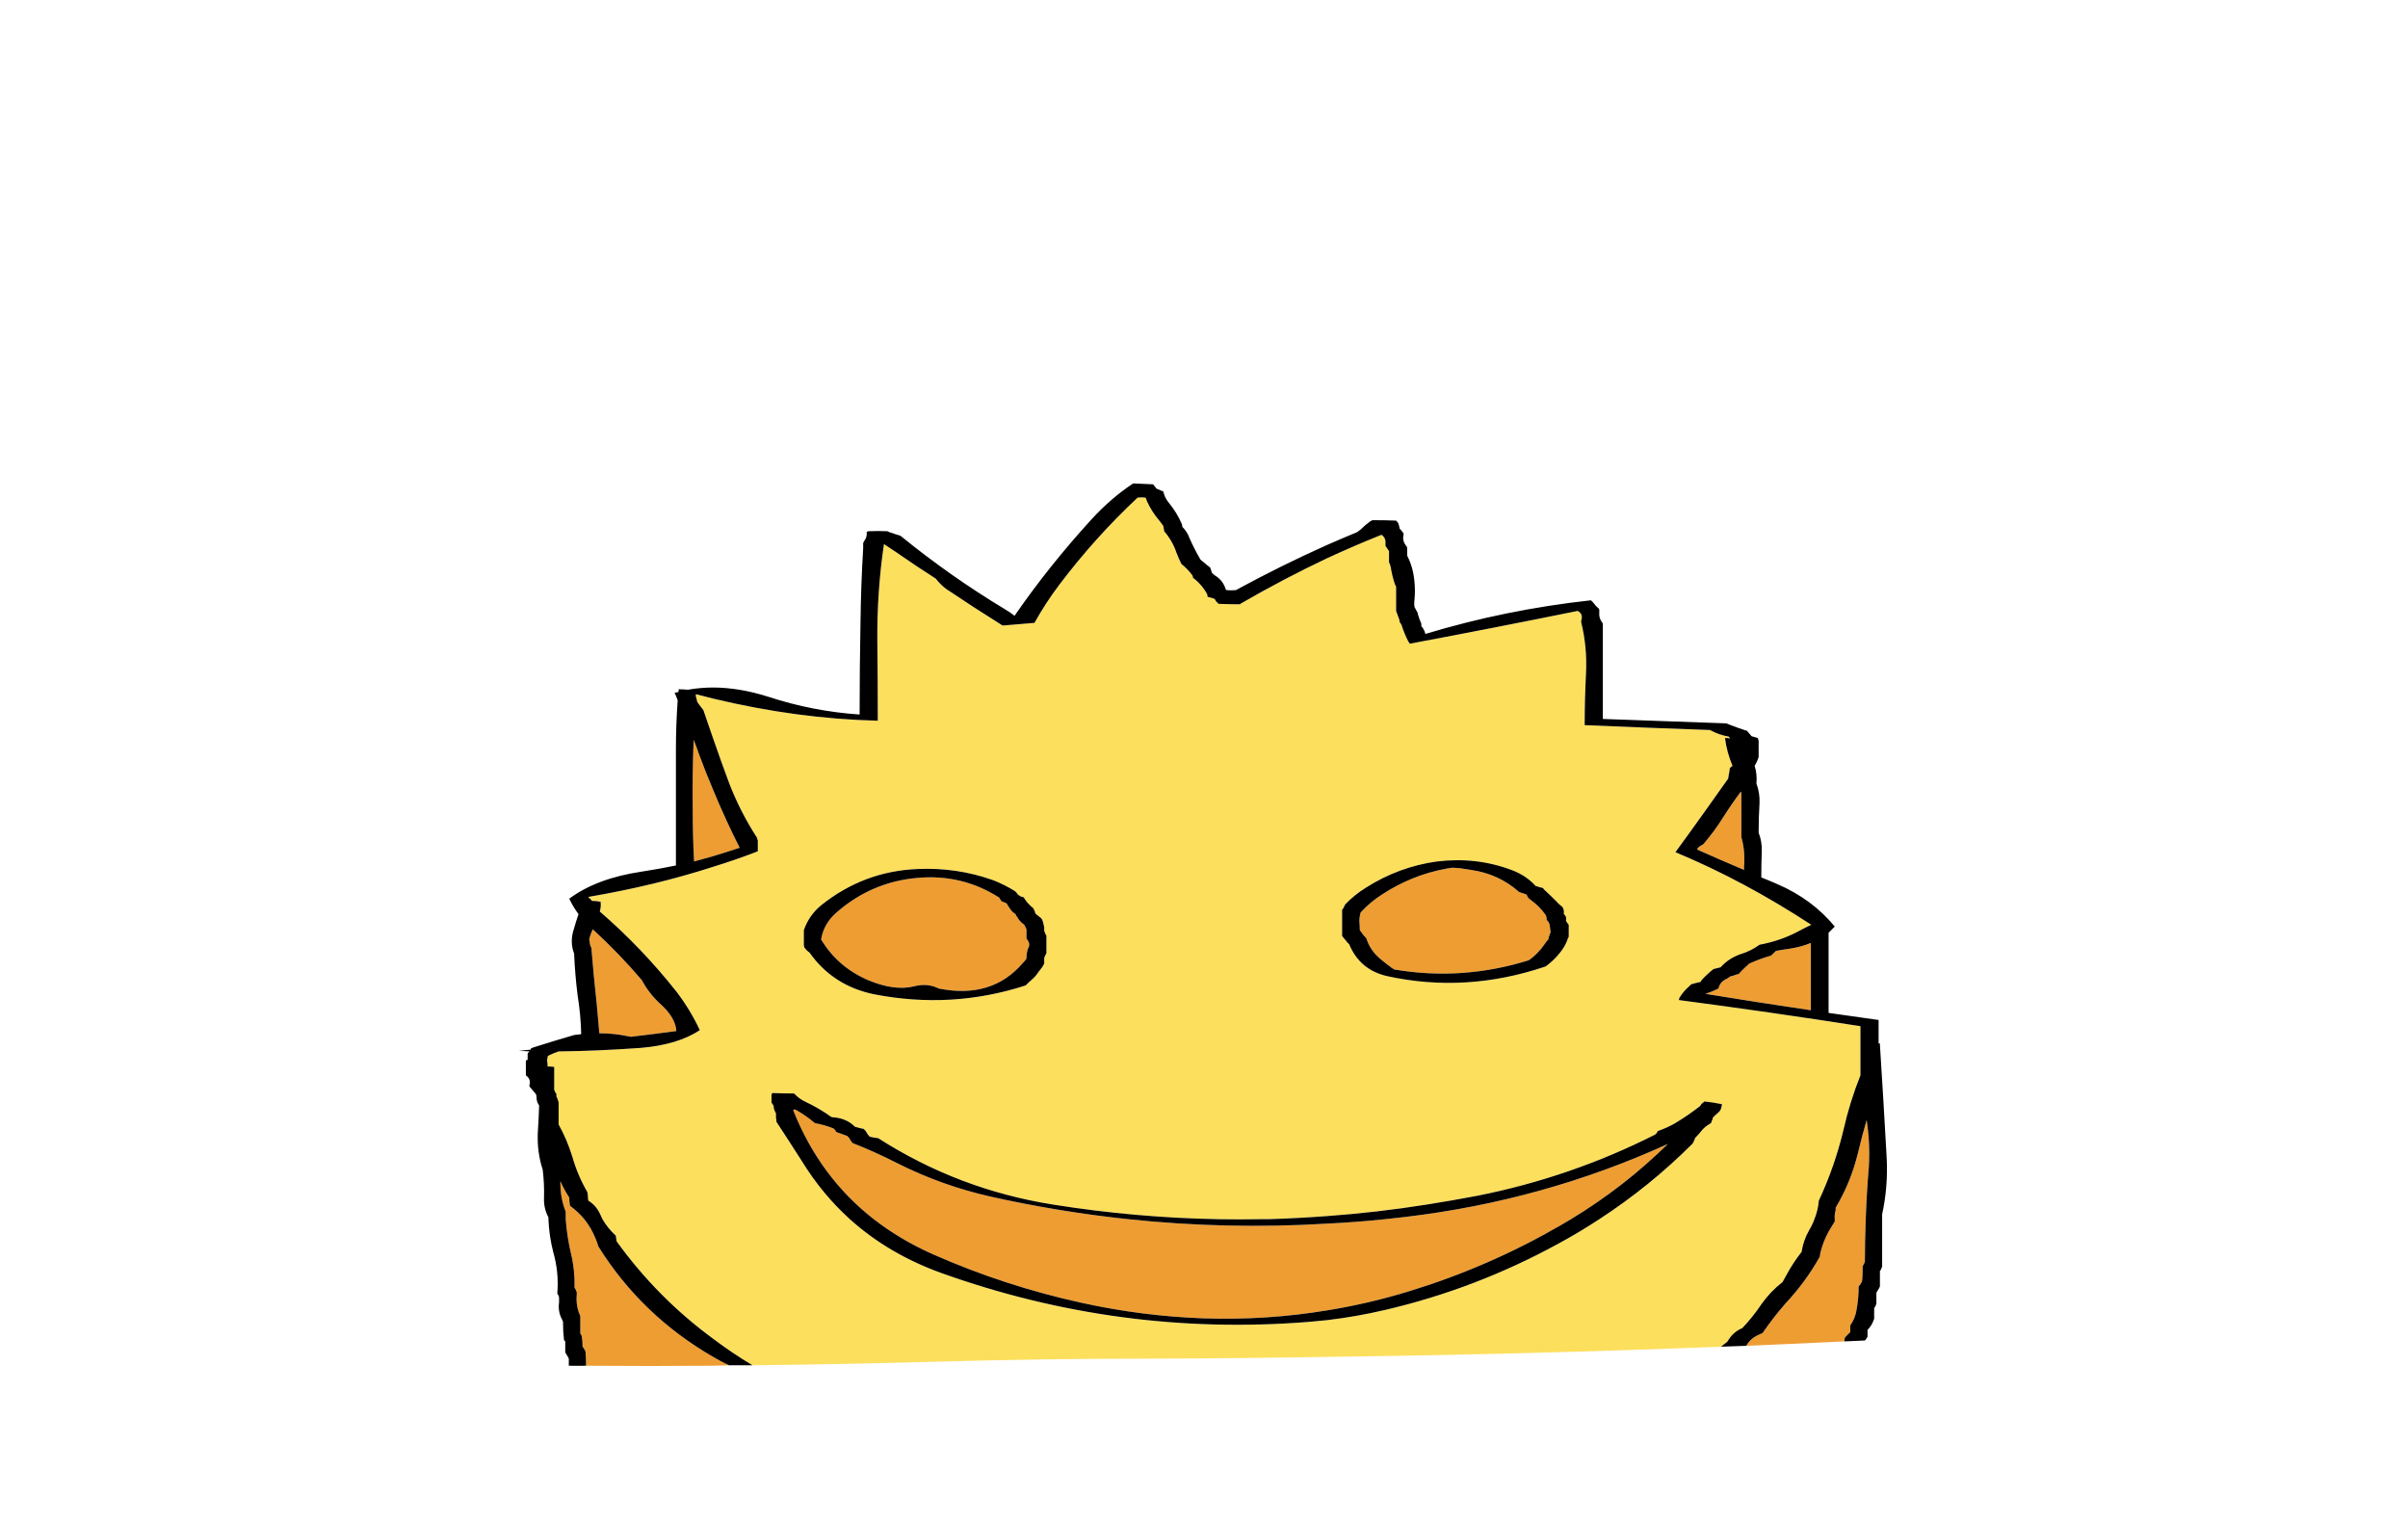 
<svg viewBox="0 0 272 172" height="172px" width="272px" y="0px" x="0px" preserveAspectRatio="none" xmlns:xlink="http://www.w3.org/1999/xlink" version="1.1" xmlns="http://www.w3.org/2000/svg">
<defs></defs>

<g id="Layer_2">
<g>
<g>
<g>
<path d="M 63.3 133.4
Q 63.3 133.55 63.3 133.65 63.3 135.35 63.9 136.85 63.909 137.276 63.9 137.7 64.048 139.667 64.5 141.6 64.95 143.45 64.9 145.45 65 145.55 65.05 145.7 65.1 145.8 65.15 145.95 65.15 146.05 65.15 146.2 65.05 147.2 65.35 148.15 65.45 148.4 65.55 148.65 65.55 148.75 65.55 148.9 65.55 149.6 65.55 150.35 65.55 150.5 65.55 150.6 65.65 150.75 65.7 150.85 65.8 151.35 65.8 151.85 65.8 151.95 65.8 152.1 65.9 152.2 65.95 152.3 66.05 152.45 66.1 152.55 66.15 152.7 66.15 152.8 66.2 153.45 66.2 154.05 66.2 154.14 66.2 154.25 73.321 154.309 80.55 154.25 81.449 154.235 82.35 154.2 81.846 153.971 81.35 153.7 80.946 153.478 80.55 153.25 72.462 148.57 67.6 140.8 67.3 139.8 66.75 138.8 66.41 138.214 66 137.7 65.302 136.853 64.4 136.2 64.35 136.05 64.35 135.9 64.3 135.6 64.3 135.25 63.7 134.35 63.3 133.4
M 210.85 126.5
Q 210.3 128.4 209.85 130.3 209.05 133.55 207.35 136.4 207.35 136.55 207.35 136.7 207.2 137.15 207.25 137.65
L 207.25 137.7
Q 207.25 137.825 207.25 137.95 206.9 138.5 206.55 139.1 205.9 140.3 205.6 141.6 205.6 141.8 205.55 141.95 203.95 144.8 201.7 147.2 200.3 148.8 199.1 150.55 198.75 150.7 198.45 150.85 197.678 151.236 197.25 152 202.823 151.773 208.35 151.5 208.35 151.356 208.35 151.2 208.4 151.05 208.5 150.95 208.75 150.7 209 150.45 209 150.3 209 150.2 209 149.95 209 149.7 209.55 148.9 209.7 148 209.95 146.65 209.95 145.3 210.05 145.15 210.15 145.05 210.2 144.9 210.3 144.8 210.35 144.65 210.35 144.55 210.4 143.95 210.4 143.3 210.4 143.2 210.4 143.05 210.4 142.95 210.5 142.85 210.55 142.7 210.65 142.55 210.65 140.125 210.75 137.7 210.852 134.725 211.1 131.75 211.25 129.1 210.85 126.5
M 113.55 101.95
Q 113.35 101.9 113.15 101.8 113.05 101.7 113 101.6 112.9 101.5 112.9 101.4 108.7 98.7 103.65 99.15 98.45 99.6 94.5 103.05 93.05 104.3 92.75 106.1 94.6 109.2 98.05 110.7 101.05 111.95 103.25 111.4 104.75 111 106.05 111.65 112.05 112.85 115.55 108.75 115.75 108.55 115.9 108.35 115.95 108.25 115.95 108.15 115.95 107.9 116 107.6 116.05 107.25 116.2 106.95 116.25 106.9 116.25 106.8 116.25 106.7 116.25 106.6 116.25 106.5 116.2 106.4 116.1 106.2 115.95 106 115.95 105.9 115.95 105.8 115.95 105.7 115.95 105.6 115.95 105.4 115.95 105.25 115.95 105.15 115.95 105.05 115.95 104.95 115.9 104.85 115.85 104.75 115.8 104.65 115.75 104.55 115.7 104.45 115.6 104.35 115.45 104.25 115.15 104 114.95 103.65 114.8 103.45 114.7 103.25 114.65 103.15 114.5 103.1 114.2 102.85 114 102.5 113.85 102.3 113.75 102.1 113.65 102 113.55 101.95
M 176.35 138.35
Q 176.905 138.031 177.45 137.7 183.408 134.1 188.4 129.2 174.35 135.6 158.7 137.45 157.584 137.584 156.45 137.7 153.179 138.042 149.9 138.2 138.6 138.882 127.45 137.7 119.636 136.875 111.9 135.15 106.35 133.9 101.3 131.35 98.75 130.05 96.3 129.1 96.05 128.8 95.9 128.5 95.8 128.4 95.7 128.3 95.15 128.1 94.45 127.85 94.4 127.75 94.35 127.65 94.25 127.55 94.15 127.45 93.15 127.05 92.05 126.85 91.05 126 89.9 125.35 89.65 125.25 89.6 125.4 92.598 132.946 98.7 137.7 101.663 140.003 105.35 141.65 113.5 145.25 122.2 147.15 129 148.65 135.95 148.9 143.038 149.136 149.9 148 154.655 147.232 159.3 145.8 168.25 143.05 176.35 138.35
M 166.15 98.25
Q 165.513 98.159 164.85 98.05 164.463 98.039 164.05 98 163.738 98.047 163.4 98.1 159.489 98.821 156.15 101 154.8 101.85 153.7 103.05 153.55 103.55 153.55 104.05 153.6 104.55 153.6 105.05 153.8 105.3 154 105.6 154.2 105.8 154.35 106 154.75 107.3 155.85 108.25 156.5 108.8 157.25 109.35 157.4 109.4 157.5 109.5 165.2 110.8 172.7 108.45 173.75 107.7 174.5 106.6 174.65 106.35 174.9 106.1 174.9 105.9 175 105.7 175.05 105.5 175.15 105.3 175.1 104.9 175.05 104.5 175 104.15 174.7 103.9 174.7 103.8 174.7 103.7 174.7 103.6 174.65 103.5 174.65 103.4 174.6 103.35 173.9 102.35 172.85 101.6 172.55 101.4 172.45 101.05 172.25 100.95 172.05 100.9 171.85 100.85 171.6 100.75 169.3 98.7 166.15 98.25
M 66.55 106.1
Q 66.6 106.2 66.6 106.25 66.6 106.7 66.8 107.05 67.05 110.2 67.4 113.35 67.55 115.05 67.7 116.7 69.35 116.7 71 117.05 71.1 117.05 71.25 117.1 73.8 116.8 76.4 116.45 76.3 114.9 74.55 113.35 73.3 112.2 72.5 110.7 69.9 107.65 66.95 104.95 66.7 105.5 66.55 106.1
M 79 85.3
Q 78.7 84.4 78.35 83.55 78.2 87.5 78.25 91.45 78.25 94.4 78.4 97.3 79.479 97.009 80.55 96.7 82.059 96.247 83.55 95.75 81.94 92.562 80.55 89.2 79.737 87.291 79 85.3
M 204.55 108.95
Q 204.55 107.75 204.55 106.5 203.45 106.95 202.15 107.15 201.4 107.25 200.6 107.4 200.45 107.55 200.3 107.7 200.15 107.85 200 107.95 199.9 108 199.8 108 198.65 108.35 197.55 108.85 197.45 109 197.3 109.1 196.85 109.5 196.4 110 196.3 110.05 196.2 110.05 195.8 110.2 195.4 110.3 195.25 110.45 195.05 110.55 194.35 110.85 194.15 111.5 194.15 111.6 194.1 111.65 193.4 112 192.65 112.25 198.45 113.2 204.55 114.1 204.55 111.55 204.55 108.95
M 191.85 95.7
Q 191.75 95.8 191.7 95.95 194.05 97 197 98.25 197 98.05 197 97.9 197.15 96.15 196.7 94.55 196.7 93.65 196.7 92.8 196.7 91.2 196.7 89.65 196.7 89.5 196.65 89.4 195.6 90.8 194.65 92.3 193.65 93.9 192.4 95.35 192.1 95.5 191.85 95.7 Z" stroke="none" fill="#EE9D33"></path>

<path d="M 178.6 70.25
Q 178.6 70.1 178.65 69.95 178.8 69.3 178.2 69 168.85 70.9 159.25 72.7 159.15 72.55 159.05 72.4 158.6 71.5 158.3 70.55 158.2 70.4 158.1 70.25 158.1 70.1 158.05 69.95 157.9 69.5 157.7 69 157.7 68.85 157.7 68.7 157.7 67.95 157.7 67.2 157.7 66.7 157.7 66.25 157.6 66.1 157.55 65.95 157.25 65.05 157.1 64.1 157.05 63.8 156.9 63.5 156.9 63.35 156.9 63.2 156.9 62.7 156.9 62.25 156.8 62.1 156.7 61.95 156.6 61.8 156.5 61.65 156.5 61.5 156.5 61.35 156.55 60.75 156.05 60.4 152.971 61.631 149.9 63.05 144.99 65.37 140.1 68.2
L 140.1 68.25
Q 138.85 68.25 137.65 68.2 137.5 68.05 137.35 67.9 137.3 67.8 137.25 67.7 137.2 67.65 137.1 67.6 136.75 67.5 136.4 67.4 136.4 67.25 136.35 67.1 135.75 66 134.75 65.25 134.75 65.1 134.7 65 134.15 64.25 133.45 63.7 133.15 63.1 132.9 62.45 132.45 61.1 131.5 60 131.5 59.85 131.45 59.7 131.45 59.55 131.4 59.4 131.2 59.1 130.95 58.8 130.1 57.8 129.55 56.6 129.5 56.5 129.45 56.3 129.4 56.2 129.35 56.2 128.95 56.15 128.5 56.2 123.65 60.75 119.65 66.05 118.1 68.1 116.85 70.35 115.05 70.5 113.25 70.65 110.05 68.65 106.85 66.5 106.2 66 105.7 65.35 103.5 63.95 101.35 62.45 100.6 61.95 99.85 61.45 99.05 66.8 99.1 72.5 99.15 76.65 99.15 80.8 99.15 81.1 99.15 81.4 89.994 81.173 80.55 78.9 79.577 78.657 78.6 78.4 78.6 78.5 78.6 78.6
L 78.6 78.65
Q 78.7 78.95 78.75 79.25 78.85 79.4 78.95 79.55 79.2 79.9 79.45 80.2 79.989 81.817 80.55 83.4 81.446 85.997 82.4 88.55 83.65 91.75 85.5 94.6 85.55 94.75 85.6 94.95 85.6 95.4 85.6 95.85 85.6 96 85.6 96.15 83.136 97.102 80.55 97.9 73.902 100.04 66.45 101.3 66.55 101.45 66.7 101.55 66.8 101.65 66.85 101.75 67.35 101.75 67.85 101.85
L 67.85 101.95
Q 67.9 102.45 67.75 102.95 72.5 107.05 76.45 112.05 78 114.1 79.05 116.35 76.55 118 72.4 118.35 67.55 118.7 63.1 118.75 62.5 118.95 61.9 119.25 61.85 119.35 61.85 119.45 61.8 119.65 61.8 119.85 61.85 120.05 61.85 120.25 61.85 120.35 61.85 120.45 62.2 120.45 62.6 120.5
L 62.6 120.6
Q 62.6 120.75 62.6 120.85 62.6 121.75 62.6 122.6 62.6 122.85 62.6 123.1 62.65 123.2 62.7 123.3 62.75 123.45 62.85 123.55 62.85 123.7 62.85 123.85 62.95 124 63 124.2 63.05 124.35 63.1 124.5 63.1 124.65 63.1 124.85 63.1 125.6 63.1 126.35 63.1 126.65 63.1 127 64.05 128.7 64.65 130.65 65.25 132.75 66.35 134.65 66.35 134.8 66.4 134.95 66.4 135.25 66.45 135.6 67.35 136.15 67.8 137.15 67.931 137.433 68.05 137.7 68.672 138.752 69.55 139.55 69.6 139.75 69.6 139.9 69.65 140.05 69.65 140.2 74.262 146.588 80.55 151.2 82.69 152.819 85 154.2 95.157 154.092 105.5 153.8 117.8 153.45 130.15 153.45 140.045 153.42 149.9 153.25 172.249 152.976 194.4 152.1 194.749 151.834 195.1 151.55 195.2 151.4 195.3 151.25 195.85 150.4 196.8 150 198 148.75 199 147.25 200 145.85 201.35 144.8 201.6 144.35 201.85 143.9 202.55 142.6 203.5 141.4 203.7 140.1 204.35 138.95 204.721 138.344 204.95 137.7 205.359 136.696 205.45 135.6 207.25 131.75 208.25 127.55 208.95 124.45 210.15 121.45 210.15 120.55 210.15 119.6 210.15 117.9 210.15 116.25 210.15 116.05 210.15 115.9 199.9 114.3 189.65 112.95 189.65 112.8 189.7 112.7 190.15 111.95 190.8 111.4 190.9 111.3 191 111.2 191.05 111.15 191.1 111.15 191.6 111 192.1 110.9 192.15 110.75 192.25 110.65 192.85 110 193.55 109.45 193.95 109.35 194.35 109.25 195.3 108.2 196.65 107.75 197.8 107.4 198.75 106.7 201.2 106.25 203.3 105.1 203.85 104.8 204.6 104.45 196.95 99.45 189.25 96.25 190.9 94 192.75 91.4 193.95 89.7 195.2 87.95 195.25 87.8 195.25 87.65 195.35 87.2 195.4 86.75 195.55 86.6 195.7 86.5 195.05 84.95 194.85 83.35 195.15 83.35 195.45 83.4 195.35 83.3 195.3 83.25
L 195.3 83.2
Q 194.15 83 193.15 82.45 186.05 82.2 179 81.9 179 79 179.15 76.1 179.3 73.05 178.6 70.25
M 162.3 97.3
Q 166.8 96.75 170.85 98.3 172.4 98.9 173.45 100.05 173.5 100.1 173.6 100.1 173.75 100.15 173.9 100.2 174.1 100.25 174.3 100.3 174.35 100.4 174.45 100.5 175.1 101.1 175.75 101.75 176.1 102.15 176.5 102.45 176.55 102.55 176.6 102.65 176.6 102.75 176.65 102.85 176.65 103.05 176.65 103.25 176.8 103.35 176.85 103.5 176.9 103.55 176.9 103.65 176.9 103.85 176.9 104.05 177 104.15 177.05 104.25 177.1 104.35 177.2 104.45 177.2 104.55 177.2 104.65 177.2 104.85 177.2 105.05 177.2 105.35 177.2 105.6 177.2 105.7 177.2 105.8 177.15 105.9 177.1 106 176.85 106.8 176.25 107.55 175.55 108.45 174.6 109.15 165.6 112.2 156.7 110.25 153.6 109.55 152.4 106.65 152.3 106.55 152.2 106.45 152.1 106.35 152.05 106.25 151.8 106 151.6 105.7 151.6 105.6 151.6 105.5 151.6 105 151.6 104.5 151.6 104 151.6 103.5 151.6 103.15 151.6 102.75 151.7 102.65 151.75 102.55 151.8 102.45 151.85 102.35 151.9 102.25 151.95 102.15 153 101.05 154.3 100.25 158 97.9 162.3 97.3
M 180.65 137.7
Q 178.426 139.163 176.05 140.45 166.75 145.55 156.45 147.95 153.218 148.71 149.9 149.1 148.854 149.216 147.8 149.3 126.45 151 106.25 143.75 100.34 141.606 96 137.7 92.863 134.865 90.55 131.1 89.15 128.9 87.7 126.7 87.7 126.6 87.7 126.5 87.65 126.35 87.65 126.15 87.65 126.05 87.65 125.95 87.65 125.85 87.65 125.75 87.6 125.65 87.55 125.55 87.45 125.35 87.4 125.15 87.4 125.05 87.4 124.95 87.35 124.85 87.3 124.75 87.25 124.65 87.15 124.55 87.15 124.45 87.15 124.35 87.15 124.15 87.15 123.95 87.15 123.85 87.15 123.75 87.15 123.65 87.15 123.6 87.2 123.5 87.25 123.45 88.5 123.5 89.7 123.5 90.25 124.1 91 124.45 92.5 125.15 93.9 126.15 94.05 126.2 94.2 126.2 95.45 126.3 96.35 127.05 96.45 127.15 96.55 127.25 96.75 127.3 96.9 127.35 97.25 127.45 97.55 127.5 97.65 127.6 97.75 127.7 97.9 127.9 98 128.1 98.1 128.2 98.15 128.3 98.2 128.35 98.3 128.4 98.75 128.5 99.2 128.55 108.25 134.35 118.95 136.05 128.291 137.537 137.65 137.7 139.972 137.741 142.3 137.7 142.775 137.7 143.25 137.7 146.578 137.598 149.9 137.35 155.521 136.942 161.15 136.05 164 135.6 166.9 135.05 177.45 132.95 186.95 128.15 187.05 128.05 187.15 127.95 187.2 127.85 187.25 127.75 188.25 127.4 189.15 126.9 190.65 126 192 124.95 192.1 124.85 192.15 124.75 192.2 124.65 192.3 124.6 192.4 124.5 192.5 124.45
L 192.5 124.4
Q 193.5 124.5 194.45 124.7 194.5 124.7 194.5 124.8 194.5 124.9 194.45 125 194.4 125.4 194.1 125.65 193.8 125.9 193.5 126.2 193.45 126.3 193.45 126.4 193.4 126.5 193.35 126.6 193.35 126.7 193.3 126.8 193.2 126.9 193.1 126.95 192.6 127.25 192.25 127.65 191.9 128.1 191.45 128.55 191.45 128.65 191.4 128.75 191.35 128.85 191.3 128.95 191.25 129.05 191.2 129.15 186.359 133.991 180.65 137.7
M 116.7 102.55
Q 116.75 102.65 116.8 102.75 116.85 102.85 116.9 102.95 116.9 103.05 116.95 103.15 117.05 103.25 117.15 103.35 117.25 103.4 117.35 103.5 117.5 103.6 117.6 103.7 117.65 103.8 117.75 103.9 117.75 104 117.8 104.1 117.85 104.2 117.85 104.3 117.9 104.5 117.95 104.7 117.95 104.8 117.95 104.9 117.95 105 117.95 105.1 117.95 105.2 118 105.25 118.05 105.4 118.1 105.5 118.15 105.6 118.2 105.7 118.2 105.8 118.2 105.9 118.2 106 118.2 106.1 118.2 106.25 118.2 106.45 118.2 106.55 118.2 106.65 118.2 106.75 118.2 106.85 118.2 107.15 118.2 107.45 118.2 107.55 118.2 107.65 118.15 107.75 118.1 107.85 118.05 107.95 118 108.05 117.95 108.15 117.95 108.25 117.95 108.35 117.95 108.45 117.95 108.55 117.95 108.65 117.95 108.75 117.95 108.85 117.9 108.95 117.85 109 117.8 109.1 117.75 109.2 117.5 109.5 117.25 109.85 117 110.25 116.6 110.6 116.2 110.95 115.85 111.3 107.5 114 98.75 112.3 94.1 111.35 91.45 107.6 91.35 107.5 91.2 107.4 91.1 107.3 91 107.2 90.95 107.1 90.85 107 90.85 106.9 90.8 106.8 90.8 106.7 90.8 106.6 90.8 106.4 90.8 106.2 90.8 106.1 90.8 106 90.8 105.9 90.8 105.8 90.8 105.5 90.8 105.25 90.8 105.15 90.8 105.05 91.4 103.35 92.75 102.25 97.55 98.4 103.65 98.15 108.05 97.95 112.15 99.4 113.45 99.9 114.65 100.65 114.75 100.75 114.85 100.85 114.9 100.95 115 101.05 115.05 101.1 115.15 101.15 115.2 101.2 115.3 101.25 115.5 101.3 115.65 101.35 115.7 101.45 115.75 101.55 115.85 101.65 115.9 101.75 116.05 101.95 116.25 102.15 116.35 102.25 116.45 102.35 116.55 102.45 116.7 102.55 Z" stroke="none" fill="#FDDF5E"></path>

<path d="M 116.8 102.75
Q 116.75 102.65 116.7 102.55 116.55 102.45 116.45 102.35 116.35 102.25 116.25 102.15 116.05 101.95 115.9 101.75 115.85 101.65 115.75 101.55 115.7 101.45 115.65 101.35 115.5 101.3 115.3 101.25 115.2 101.2 115.15 101.15 115.05 101.1 115 101.05 114.9 100.95 114.85 100.85 114.75 100.75 114.65 100.65 113.45 99.9 112.15 99.4 108.05 97.95 103.65 98.15 97.55 98.4 92.75 102.25 91.4 103.35 90.8 105.05 90.8 105.15 90.8 105.25 90.8 105.5 90.8 105.8 90.8 105.9 90.8 106 90.8 106.1 90.8 106.2 90.8 106.4 90.8 106.6 90.8 106.7 90.8 106.8 90.85 106.9 90.85 107 90.95 107.1 91 107.2 91.1 107.3 91.2 107.4 91.35 107.5 91.45 107.6 94.1 111.35 98.75 112.3 107.5 114 115.85 111.3 116.2 110.95 116.6 110.6 117 110.25 117.25 109.85 117.5 109.5 117.75 109.2 117.8 109.1 117.85 109 117.9 108.95 117.95 108.85 117.95 108.75 117.95 108.65 117.95 108.55 117.95 108.45 117.95 108.35 117.95 108.25 117.95 108.15 118 108.05 118.05 107.95 118.1 107.85 118.15 107.75 118.2 107.65 118.2 107.55 118.2 107.45 118.2 107.15 118.2 106.85 118.2 106.75 118.2 106.65 118.2 106.55 118.2 106.45 118.2 106.25 118.2 106.1 118.2 106 118.2 105.9 118.2 105.8 118.2 105.7 118.15 105.6 118.1 105.5 118.05 105.4 118 105.25 117.95 105.2 117.95 105.1 117.95 105 117.95 104.9 117.95 104.8 117.95 104.7 117.9 104.5 117.85 104.3 117.85 104.2 117.8 104.1 117.75 104 117.75 103.9 117.65 103.8 117.6 103.7 117.5 103.6 117.35 103.5 117.25 103.4 117.15 103.35 117.05 103.25 116.95 103.15 116.9 103.05 116.9 102.95 116.85 102.85 116.8 102.75
M 113.15 101.8
Q 113.35 101.9 113.55 101.95 113.65 102 113.75 102.1 113.85 102.3 114 102.5 114.2 102.85 114.5 103.1 114.65 103.15 114.7 103.25 114.8 103.45 114.95 103.65 115.15 104 115.45 104.25 115.6 104.35 115.7 104.45 115.75 104.55 115.8 104.65 115.85 104.75 115.9 104.85 115.95 104.95 115.95 105.05 115.95 105.15 115.95 105.25 115.95 105.4 115.95 105.6 115.95 105.7 115.95 105.8 115.95 105.9 115.95 106 116.1 106.2 116.2 106.4 116.25 106.5 116.25 106.6 116.25 106.7 116.25 106.8 116.25 106.9 116.2 106.95 116.05 107.25 116 107.6 115.95 107.9 115.95 108.15 115.95 108.25 115.9 108.35 115.75 108.55 115.55 108.75 112.05 112.85 106.05 111.65 104.75 111 103.25 111.4 101.05 111.95 98.05 110.7 94.6 109.2 92.75 106.1 93.05 104.3 94.5 103.05 98.45 99.6 103.65 99.15 108.7 98.7 112.9 101.4 112.9 101.5 113 101.6 113.05 101.7 113.15 101.8
M 176.05 140.45
Q 178.426 139.163 180.65 137.7 186.359 133.991 191.2 129.15 191.25 129.05 191.3 128.95 191.35 128.85 191.4 128.75 191.45 128.65 191.45 128.55 191.9 128.1 192.25 127.65 192.6 127.25 193.1 126.95 193.2 126.9 193.3 126.8 193.35 126.7 193.35 126.6 193.4 126.5 193.45 126.4 193.45 126.3 193.5 126.2 193.8 125.9 194.1 125.65 194.4 125.4 194.45 125 194.5 124.9 194.5 124.8 194.5 124.7 194.45 124.7 193.5 124.5 192.5 124.4
L 192.5 124.45
Q 192.4 124.5 192.3 124.6 192.2 124.65 192.15 124.75 192.1 124.85 192 124.95 190.65 126 189.15 126.9 188.25 127.4 187.25 127.75 187.2 127.85 187.15 127.95 187.05 128.05 186.95 128.15 177.45 132.95 166.9 135.05 164 135.6 161.15 136.05 155.521 136.942 149.9 137.35 146.578 137.598 143.25 137.7 142.775 137.7 142.3 137.7 139.972 137.741 137.65 137.7 128.291 137.537 118.95 136.05 108.25 134.35 99.2 128.55 98.75 128.5 98.3 128.4 98.2 128.35 98.15 128.3 98.1 128.2 98 128.1 97.9 127.9 97.75 127.7 97.65 127.6 97.55 127.5 97.25 127.45 96.9 127.35 96.75 127.3 96.55 127.25 96.45 127.15 96.35 127.05 95.45 126.3 94.2 126.2 94.05 126.2 93.9 126.15 92.5 125.15 91 124.45 90.25 124.1 89.7 123.5 88.5 123.5 87.25 123.45 87.2 123.5 87.15 123.6 87.15 123.65 87.15 123.75 87.15 123.85 87.15 123.95 87.15 124.15 87.15 124.35 87.15 124.45 87.15 124.55 87.25 124.65 87.3 124.75 87.35 124.85 87.4 124.95 87.4 125.05 87.4 125.15 87.45 125.35 87.55 125.55 87.6 125.65 87.65 125.75 87.65 125.85 87.65 125.95 87.65 126.05 87.65 126.15 87.65 126.35 87.7 126.5 87.7 126.6 87.7 126.7 89.15 128.9 90.55 131.1 92.863 134.865 96 137.7 100.34 141.606 106.25 143.75 126.45 151 147.8 149.3 148.854 149.216 149.9 149.1 153.218 148.71 156.45 147.95 166.75 145.55 176.05 140.45
M 177.45 137.7
Q 176.905 138.031 176.35 138.35 168.25 143.05 159.3 145.8 154.655 147.232 149.9 148 143.038 149.136 135.95 148.9 129 148.65 122.2 147.15 113.5 145.25 105.35 141.65 101.663 140.003 98.7 137.7 92.598 132.946 89.6 125.4 89.65 125.25 89.9 125.35 91.05 126 92.05 126.85 93.15 127.05 94.15 127.45 94.25 127.55 94.35 127.65 94.4 127.75 94.45 127.85 95.15 128.1 95.7 128.3 95.8 128.4 95.9 128.5 96.05 128.8 96.3 129.1 98.75 130.05 101.3 131.35 106.35 133.9 111.9 135.15 119.636 136.875 127.45 137.7 138.6 138.882 149.9 138.2 153.179 138.042 156.45 137.7 157.584 137.584 158.7 137.45 174.35 135.6 188.4 129.2 183.408 134.1 177.45 137.7
M 170.85 98.3
Q 166.8 96.75 162.3 97.3 158 97.9 154.3 100.25 153 101.05 151.95 102.15 151.9 102.25 151.85 102.35 151.8 102.45 151.75 102.55 151.7 102.65 151.6 102.75 151.6 103.15 151.6 103.5 151.6 104 151.6 104.5 151.6 105 151.6 105.5 151.6 105.6 151.6 105.7 151.8 106 152.05 106.25 152.1 106.35 152.2 106.45 152.3 106.55 152.4 106.65 153.6 109.55 156.7 110.25 165.6 112.2 174.6 109.15 175.55 108.45 176.25 107.55 176.85 106.8 177.1 106 177.15 105.9 177.2 105.8 177.2 105.7 177.2 105.6 177.2 105.35 177.2 105.05 177.2 104.85 177.2 104.65 177.2 104.55 177.2 104.45 177.1 104.35 177.05 104.25 177 104.15 176.9 104.05 176.9 103.85 176.9 103.65 176.9 103.55 176.85 103.5 176.8 103.35 176.65 103.25 176.65 103.05 176.65 102.85 176.6 102.75 176.6 102.65 176.55 102.55 176.5 102.45 176.1 102.15 175.75 101.75 175.1 101.1 174.45 100.5 174.35 100.4 174.3 100.3 174.1 100.25 173.9 100.2 173.75 100.15 173.6 100.1 173.5 100.1 173.45 100.05 172.4 98.9 170.85 98.3
M 164.85 98.05
Q 165.513 98.159 166.15 98.25 169.3 98.7 171.6 100.75 171.85 100.85 172.05 100.9 172.25 100.95 172.45 101.05 172.55 101.4 172.85 101.6 173.9 102.35 174.6 103.35 174.65 103.4 174.65 103.5 174.7 103.6 174.7 103.7 174.7 103.8 174.7 103.9 175 104.15 175.05 104.5 175.1 104.9 175.15 105.3 175.05 105.5 175 105.7 174.9 105.9 174.9 106.1 174.65 106.35 174.5 106.6 173.75 107.7 172.7 108.45 165.2 110.8 157.5 109.5 157.4 109.4 157.25 109.35 156.5 108.8 155.85 108.25 154.75 107.3 154.35 106 154.2 105.8 154 105.6 153.8 105.3 153.6 105.05 153.6 104.55 153.55 104.05 153.55 103.55 153.7 103.05 154.8 101.85 156.15 101 159.489 98.821 163.4 98.1 163.738 98.047 164.05 98 164.463 98.039 164.85 98.05
M 180.55 68.7
Q 180.25 68.45 180 68.1 179.9 67.95 179.7 67.8 170.1 68.85 161 71.6 160.95 71.3 160.8 71.1 160.75 70.9 160.55 70.75 160.55 70.6 160.55 70.45 160.35 70 160.2 69.5 160.15 69.4 160.15 69.25 159.95 68.9 159.8 68.6 159.75 68.45 159.75 68.3 159.75 68.15 159.75 68 159.95 66.25 159.6 64.55 159.4 63.65 158.95 62.75 158.95 62.45 158.95 62.15 158.95 62 158.95 61.85 158.9 61.7 158.8 61.6 158.45 61.15 158.5 60.6 158.55 60.45 158.55 60.3 158.5 60.15 158.4 60.05 158.25 59.85 158.1 59.7 158.05 59.4 157.95 59.1 157.85 58.95 157.7 58.8 156.4 58.75 155.05 58.75 154.9 58.8 154.75 58.9 154.2 59.3 153.7 59.8 153.5 59.95 153.3 60.1 151.591 60.808 149.9 61.55 144.664 63.891 139.6 66.65 139.05 66.7 138.55 66.65 138.5 66.65 138.45 66.55 138.15 65.55 137.25 65 137.05 64.85 136.9 64.7 136.85 64.55 136.8 64.4 136.75 64.25 136.7 64.1 136.3 63.8 135.9 63.45 135.75 63.35 135.6 63.2 134.9 62 134.35 60.75 134.1 60.05 133.55 59.5 133.55 59.35 133.5 59.2 132.95 57.9 132 56.75 131.55 56.2 131.4 55.5 131.1 55.4 130.8 55.25 130.75 55.25 130.65 55.2 130.55 55.1 130.5 55 130.35 54.85 130.25 54.7 129.15 54.65 128 54.6 125.5 56.25 123.3 58.65 118.5 63.9 114.6 69.55 114.1 69.15 113.5 68.8 107.35 65.1 101.7 60.5 101.15 60.35 100.6 60.15 100.4 60.1 100.25 60 99.2 59.95 98.1 60 98 60 97.9 60.1 97.95 60.65 97.65 61.05 97.55 61.2 97.5 61.35 97.5 61.65 97.5 61.95 97.25 66.1 97.2 70.25 97.1 75.45 97.1 80.7 91.85 80.35 86.8 78.7 83.539 77.658 80.55 77.65 79.093 77.654 77.7 77.9 77.15 77.85 76.65 77.85 76.65 78 76.65 78.15 76.4 78.2 76.2 78.25 76.4 78.65 76.55 79.1 76.35 81.85 76.35 84.65 76.35 91.2 76.35 97.75 74.4 98.15 72.45 98.45 67.4 99.2 64.3 101.5 64.75 102.45 65.35 103.25 65.05 104.1 64.8 105 64.35 106.4 64.85 107.7 64.95 110.1 65.25 112.45 65.6 114.6 65.65 116.8 65.25 116.85 64.85 116.9 62.6 117.55 60.25 118.3 60.15 118.35 60 118.4 59.95 118.45 59.95 118.55 59.25 118.6 58.6 118.7 59.2 118.7 59.85 118.75 59.8 118.75 59.75 118.8 59.65 118.9 59.6 119 59.6 119.1 59.6 119.2 59.6 119.3 59.6 119.4 59.6 119.5 59.6 119.6 59.6 119.65 59.6 119.7 59.55 119.7 59.45 119.75 59.4 119.75 59.4 119.9 59.4 120.05 59.4 120.2 59.4 120.7 59.4 121.15 59.4 121.3 59.4 121.45 59.9 121.8 59.85 122.35 59.8 122.5 59.8 122.7 60.05 123 60.3 123.3 60.45 123.45 60.55 123.6 60.6 123.75 60.6 123.9 60.6 124.45 60.9 124.85 60.85 126.4 60.75 127.9 60.65 130.1 61.3 132.1 61.5 133.7 61.45 135.3 61.4 136.45 61.95 137.5 61.953 137.6 61.95 137.7 62.025 139.598 62.5 141.45 63.15 143.7 62.95 146.1 63 146.2 63.1 146.35 63.15 146.45 63.15 146.6 63.15 146.85 63.15 147.1 63 148.15 63.5 149.05 63.55 149.15 63.6 149.3 63.6 149.4 63.6 149.55 63.6 150.4 63.7 151.25 63.7 151.4 63.85 151.5 63.85 151.65 63.85 151.75 63.85 152.1 63.85 152.5 63.85 152.6 63.85 152.75 64 153 64.15 153.25 64.2 153.35 64.25 153.45 64.25 153.6 64.25 153.7 64.25 153.981 64.25 154.25 65.224 154.27 66.2 154.25 66.2 154.14 66.2 154.05 66.2 153.45 66.15 152.8 66.15 152.7 66.1 152.55 66.05 152.45 65.95 152.3 65.9 152.2 65.8 152.1 65.8 151.95 65.8 151.85 65.8 151.35 65.7 150.85 65.65 150.75 65.55 150.6 65.55 150.5 65.55 150.35 65.55 149.6 65.55 148.9 65.55 148.75 65.55 148.65 65.45 148.4 65.35 148.15 65.05 147.2 65.15 146.2 65.15 146.05 65.15 145.95 65.1 145.8 65.05 145.7 65 145.55 64.9 145.45 64.95 143.45 64.5 141.6 64.048 139.667 63.9 137.7 63.909 137.276 63.9 136.85 63.3 135.35 63.3 133.65 63.3 133.55 63.3 133.4 63.7 134.35 64.3 135.25 64.3 135.6 64.35 135.9 64.35 136.05 64.4 136.2 65.302 136.853 66 137.7 66.41 138.214 66.75 138.8 67.3 139.8 67.6 140.8 72.462 148.57 80.55 153.25 80.946 153.478 81.35 153.7 81.846 153.971 82.35 154.2 83.684 154.214 85 154.2 82.69 152.819 80.55 151.2 74.262 146.588 69.65 140.2 69.65 140.05 69.6 139.9 69.6 139.75 69.55 139.55 68.672 138.752 68.05 137.7 67.931 137.433 67.8 137.15 67.35 136.15 66.45 135.6 66.4 135.25 66.4 134.95 66.35 134.8 66.35 134.65 65.25 132.75 64.65 130.65 64.05 128.7 63.1 127 63.1 126.65 63.1 126.35 63.1 125.6 63.1 124.85 63.1 124.65 63.1 124.5 63.05 124.35 63 124.2 62.95 124 62.85 123.85 62.85 123.7 62.85 123.55 62.75 123.45 62.7 123.3 62.65 123.2 62.6 123.1 62.6 122.85 62.6 122.6 62.6 121.75 62.6 120.85 62.6 120.75 62.6 120.6
L 62.6 120.5
Q 62.2 120.45 61.85 120.45 61.85 120.35 61.85 120.25 61.85 120.05 61.8 119.85 61.8 119.65 61.85 119.45 61.85 119.35 61.9 119.25 62.5 118.95 63.1 118.75 67.55 118.7 72.4 118.35 76.55 118 79.05 116.35 78 114.1 76.45 112.05 72.5 107.05 67.75 102.95 67.9 102.45 67.85 101.95
L 67.85 101.85
Q 67.35 101.75 66.85 101.75 66.8 101.65 66.7 101.55 66.55 101.45 66.45 101.3 73.902 100.04 80.55 97.9 83.136 97.102 85.6 96.15 85.6 96 85.6 95.85 85.6 95.4 85.6 94.95 85.55 94.75 85.5 94.6 83.65 91.75 82.4 88.55 81.446 85.997 80.55 83.4 79.989 81.817 79.45 80.2 79.2 79.9 78.95 79.55 78.85 79.4 78.75 79.25 78.7 78.95 78.6 78.65
L 78.6 78.6
Q 78.6 78.5 78.6 78.4 79.577 78.657 80.55 78.9 89.994 81.173 99.15 81.4 99.15 81.1 99.15 80.8 99.15 76.65 99.1 72.5 99.05 66.8 99.85 61.45 100.6 61.95 101.35 62.45 103.5 63.95 105.7 65.35 106.2 66 106.85 66.5 110.05 68.65 113.25 70.65 115.05 70.5 116.85 70.35 118.1 68.1 119.65 66.05 123.65 60.75 128.5 56.2 128.95 56.15 129.35 56.2 129.4 56.2 129.45 56.3 129.5 56.5 129.55 56.6 130.1 57.8 130.95 58.8 131.2 59.1 131.4 59.4 131.45 59.55 131.45 59.7 131.5 59.85 131.5 60 132.45 61.1 132.9 62.45 133.15 63.1 133.45 63.7 134.15 64.25 134.7 65 134.75 65.1 134.75 65.25 135.75 66 136.35 67.1 136.4 67.25 136.4 67.4 136.75 67.5 137.1 67.6 137.2 67.65 137.25 67.7 137.3 67.8 137.35 67.9 137.5 68.05 137.65 68.2 138.85 68.25 140.1 68.25
L 140.1 68.2
Q 144.99 65.37 149.9 63.05 152.971 61.631 156.05 60.4 156.55 60.75 156.5 61.35 156.5 61.5 156.5 61.65 156.6 61.8 156.7 61.95 156.8 62.1 156.9 62.25 156.9 62.7 156.9 63.2 156.9 63.35 156.9 63.5 157.05 63.8 157.1 64.1 157.25 65.05 157.55 65.95 157.6 66.1 157.7 66.25 157.7 66.7 157.7 67.2 157.7 67.95 157.7 68.7 157.7 68.85 157.7 69 157.9 69.5 158.05 69.95 158.1 70.1 158.1 70.25 158.2 70.4 158.3 70.55 158.6 71.5 159.05 72.4 159.15 72.55 159.25 72.7 168.85 70.9 178.2 69 178.8 69.3 178.65 69.95 178.6 70.1 178.6 70.25 179.3 73.05 179.15 76.1 179 79 179 81.9 186.05 82.2 193.15 82.45 194.15 83 195.3 83.2
L 195.3 83.25
Q 195.35 83.3 195.45 83.4 195.15 83.35 194.85 83.35 195.05 84.95 195.7 86.5 195.55 86.6 195.4 86.75 195.35 87.2 195.25 87.65 195.25 87.8 195.2 87.95 193.95 89.7 192.75 91.4 190.9 94 189.25 96.25 196.95 99.45 204.6 104.45 203.85 104.8 203.3 105.1 201.2 106.25 198.75 106.7 197.8 107.4 196.65 107.75 195.3 108.2 194.35 109.25 193.95 109.35 193.55 109.45 192.85 110 192.25 110.65 192.15 110.75 192.1 110.9 191.6 111 191.1 111.15 191.05 111.15 191 111.2 190.9 111.3 190.8 111.4 190.15 111.95 189.7 112.7 189.65 112.8 189.65 112.95 199.9 114.3 210.15 115.9 210.15 116.05 210.15 116.25 210.15 117.9 210.15 119.6 210.15 120.55 210.15 121.45 208.95 124.45 208.25 127.55 207.25 131.75 205.45 135.6 205.359 136.696 204.95 137.7 204.721 138.344 204.35 138.95 203.7 140.1 203.5 141.4 202.55 142.6 201.85 143.9 201.6 144.35 201.35 144.8 200 145.85 199 147.25 198 148.75 196.8 150 195.85 150.4 195.3 151.25 195.2 151.4 195.1 151.55 194.749 151.834 194.4 152.1 195.837 152.058 197.25 152 197.678 151.236 198.45 150.85 198.75 150.7 199.1 150.55 200.3 148.8 201.7 147.2 203.95 144.8 205.55 141.95 205.6 141.8 205.6 141.6 205.9 140.3 206.55 139.1 206.9 138.5 207.25 137.95 207.25 137.825 207.25 137.7
L 207.25 137.65
Q 207.2 137.15 207.35 136.7 207.35 136.55 207.35 136.4 209.05 133.55 209.85 130.3 210.3 128.4 210.85 126.5 211.25 129.1 211.1 131.75 210.852 134.725 210.75 137.7 210.65 140.125 210.65 142.55 210.55 142.7 210.5 142.85 210.4 142.95 210.4 143.05 210.4 143.2 210.4 143.3 210.4 143.95 210.35 144.55 210.35 144.65 210.3 144.8 210.2 144.9 210.15 145.05 210.05 145.15 209.95 145.3 209.95 146.65 209.7 148 209.55 148.9 209 149.7 209 149.95 209 150.2 209 150.3 209 150.45 208.75 150.7 208.5 150.95 208.4 151.05 208.35 151.2 208.35 151.356 208.35 151.5 209.513 151.456 210.65 151.4 210.77 151.278 210.85 151.15 210.9 151.05 210.95 150.95 210.95 150.7 210.95 150.45 210.95 150.3 210.95 150.2 211.4 149.75 211.6 149.2 211.65 149.1 211.7 148.95 211.7 148.85 211.7 148.7 211.7 148.35 211.7 148 211.7 147.85 211.7 147.75 211.8 147.6 211.85 147.5 211.9 147.35 211.95 147.25 211.95 147.1 211.95 147 211.95 146.65 211.95 146.25 211.95 146.15 211.95 146 212.1 145.75 212.25 145.5 212.3 145.4 212.35 145.3 212.35 145.15 212.35 145.05 212.35 144.4 212.35 143.8 212.35 143.7 212.35 143.55 212.45 143.45 212.5 143.3 212.55 143.2 212.6 143.05 212.6 141.45 212.6 139.85 212.6 138.775 212.6 137.7 212.6 137.425 212.6 137.15 213.3 133.95 213.1 130.55 212.75 124.25 212.35 118 212.35 117.9 212.35 117.85 212.25 117.85 212.2 117.85 212.2 116.55 212.2 115.2 209.35 114.8 206.55 114.4 206.55 112.5 206.55 110.6 206.55 107.95 206.55 105.35 206.9 105 207.25 104.65 204.7 101.55 200.75 99.85 199.85 99.45 198.95 99.1 198.95 97.65 199 96.2 199.05 95.05 198.65 94.05 198.65 92.35 198.75 90.7 198.8 89.55 198.4 88.5 198.5 87.45 198.2 86.5 198.4 86.15 198.55 85.8 198.6 85.65 198.65 85.5 198.65 85.2 198.65 84.9 198.65 84.3 198.65 83.65 198.6 83.5 198.55 83.35 198.2 83.25 197.85 83.15 197.85 83.1 197.8 83.1 197.7 82.95 197.55 82.8 197.45 82.7 197.35 82.55 196.4 82.25 195.5 81.9 195.25 81.8 195 81.7 188 81.45 181.05 81.2 181.05 78.45 181.05 75.7 181.05 73.05 181.05 70.45 181 70.3 180.9 70.2 180.6 69.75 180.65 69.2 180.65 69.05 180.65 68.9 180.65 68.75 180.55 68.7
M 191.7 95.95
Q 191.75 95.8 191.85 95.7 192.1 95.5 192.4 95.35 193.65 93.9 194.65 92.3 195.6 90.8 196.65 89.4 196.7 89.5 196.7 89.65 196.7 91.2 196.7 92.8 196.7 93.65 196.7 94.55 197.15 96.15 197 97.9 197 98.05 197 98.25 194.05 97 191.7 95.95
M 204.55 106.5
Q 204.55 107.75 204.55 108.95 204.55 111.55 204.55 114.1 198.45 113.2 192.65 112.25 193.4 112 194.1 111.65 194.15 111.6 194.15 111.5 194.35 110.85 195.05 110.55 195.25 110.45 195.4 110.3 195.8 110.2 196.2 110.05 196.3 110.05 196.4 110 196.85 109.5 197.3 109.1 197.45 109 197.55 108.85 198.65 108.35 199.8 108 199.9 108 200 107.95 200.15 107.85 200.3 107.7 200.45 107.55 200.6 107.4 201.4 107.25 202.15 107.15 203.45 106.95 204.55 106.5
M 78.35 83.55
Q 78.7 84.4 79 85.3 79.737 87.291 80.55 89.2 81.94 92.562 83.55 95.75 82.059 96.247 80.55 96.7 79.479 97.009 78.4 97.3 78.25 94.4 78.25 91.45 78.2 87.5 78.35 83.55
M 66.6 106.25
Q 66.6 106.2 66.55 106.1 66.7 105.5 66.95 104.95 69.9 107.65 72.5 110.7 73.3 112.2 74.55 113.35 76.3 114.9 76.4 116.45 73.8 116.8 71.25 117.1 71.1 117.05 71 117.05 69.35 116.7 67.7 116.7 67.55 115.05 67.4 113.35 67.05 110.2 66.8 107.05 66.6 106.7 66.6 106.25 Z" stroke="none" fill="#000000"></path>
</g>
</g>
</g>
</g>
</svg>
